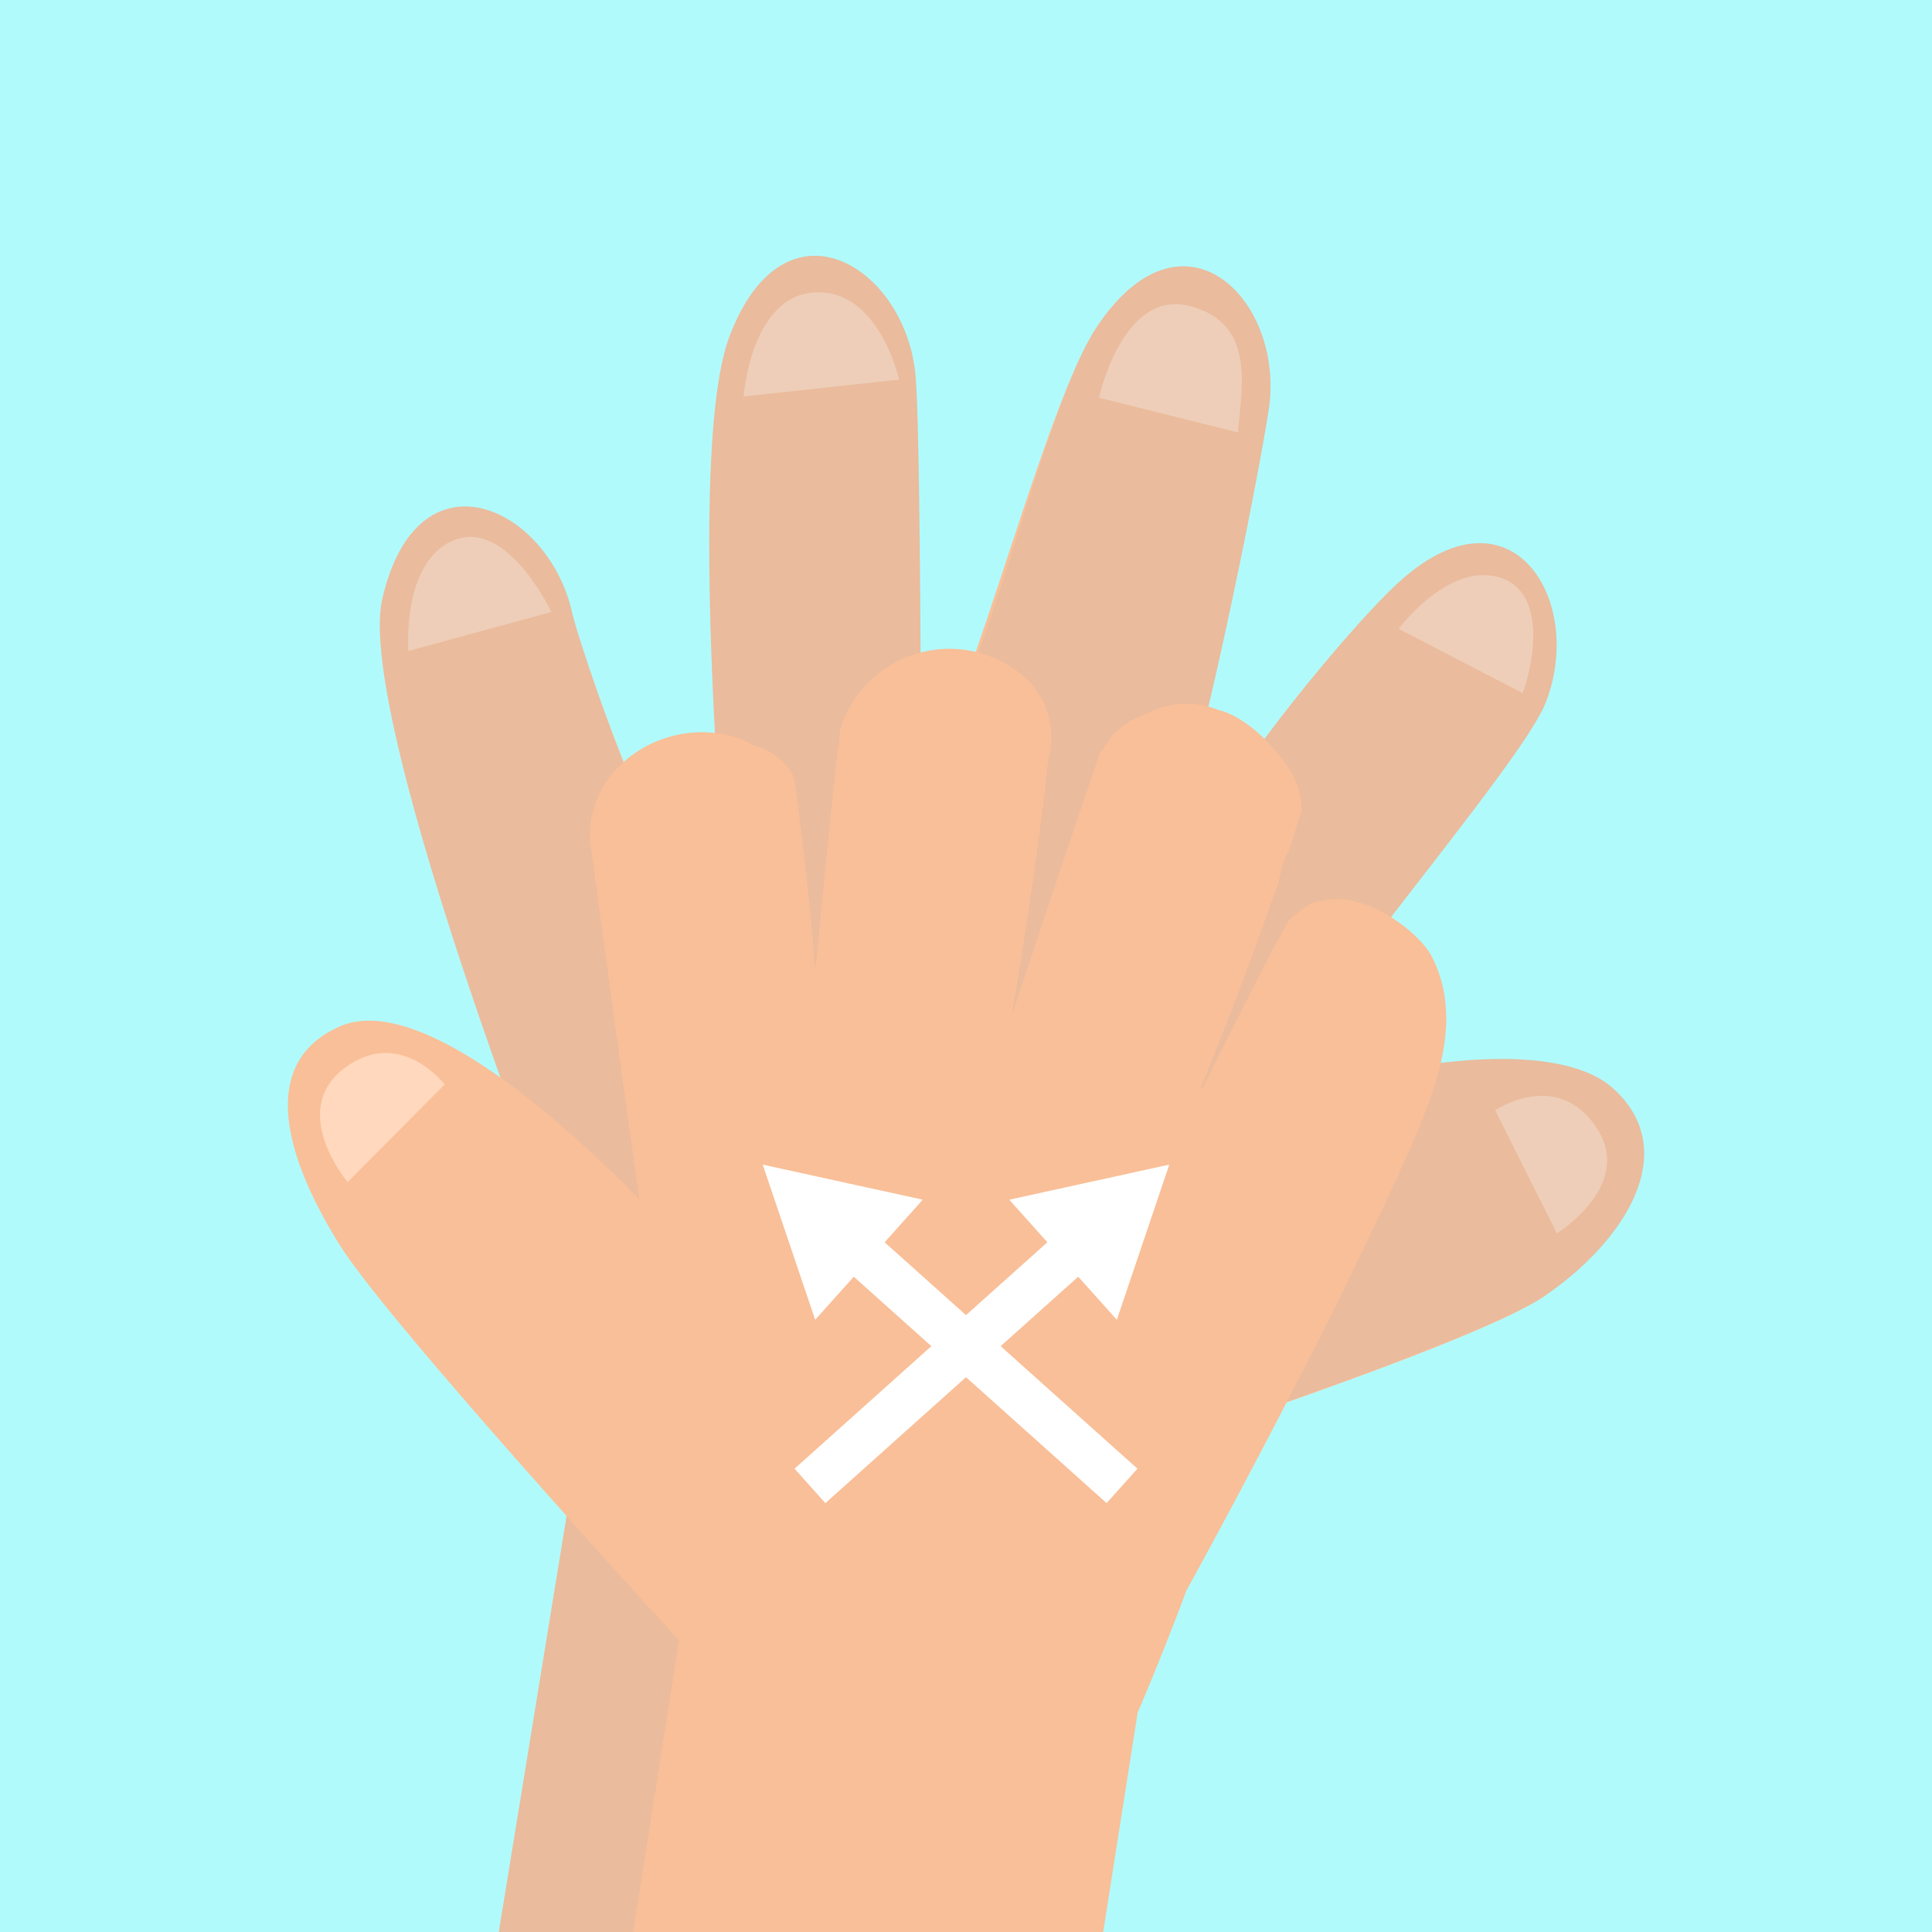 <svg id="Grupo_1102007" data-name="Grupo 1102007" xmlns="http://www.w3.org/2000/svg" xmlns:xlink="http://www.w3.org/1999/xlink" width="122.932" height="122.932" viewBox="0 0 122.932 122.932">
  <rect x="0" y="0" width="122.932" height="122.932" fill="#333333" stroke="none"/>
  <defs>
    <clipPath id="clip-path">
      <rect id="Rectángulo_403559" data-name="Rectángulo 403559" width="122.932" height="122.932" fill="none"/>
    </clipPath>
  </defs>
  <g id="Grupo_1101930" data-name="Grupo 1101930" transform="translate(0 0)">
    <g id="Grupo_1101928" data-name="Grupo 1101928">
      <g id="Grupo_1101927" data-name="Grupo 1101927" clip-path="url(#clip-path)">
        <rect id="Rectángulo_403558" data-name="Rectángulo 403558" width="122.932" height="122.932" fill="#b1fafc"/>
        <g id="Grupo_1101924" data-name="Grupo 1101924" transform="translate(24.168 16.275)">
          <g id="Grupo_1101923" data-name="Grupo 1101923" transform="translate(0)">
            <path id="Trazado_881292" data-name="Trazado 881292" d="M122.391,190.5c2.245-9.734,10.594-5.893,12.089.945.363,1.659,5.549,17.434,8.978,19.718.033,0,.3-8.095.338-8.1-.613-9.3-1.225-24.2.677-29.234,3.531-9.345,11.289-4.416,11.851,2.561.249,3.089.322,16.26.342,26.128,3.444-6.229,7.926-24.364,11.138-29.24,5.5-8.344,11.985-1.834,11,5.1-.45,3.173-4.562,24.973-8.12,33.847,3.576-8.375,12.831-19.451,16.218-22.62,7.293-6.828,12.081,1.019,9.5,7.529-1.589,4.02-15.592,19.934-18.771,26.385,6.105-3.15,19-5.575,23.092-1.842,4.414,4.026.67,9.738-4.434,13.23-4.933,3.372-31.919,11.957-31.919,11.957l-7.4,45.415-29.156-4.752,7.4-45.415c-.253-3-.42-5.766-.52-8.336l0,0S120.585,198.33,122.391,190.5Z" transform="translate(-122.232 -168.678)" fill="#f9bf98"/>
            <path id="Trazado_881293" data-name="Trazado 881293" d="M162.3,204.653l-3.927-7.833s3.884-2.655,6.412,1.045S162.3,204.653,162.3,204.653Z" transform="translate(-87.405 -142.446)" fill="#ffd8bd"/>
            <path id="Trazado_881294" data-name="Trazado 881294" d="M163.143,186.546l-7.9-4.1s2.912-3.939,6.048-3.364S164.109,183.762,163.143,186.546Z" transform="translate(-90.418 -158.709)" fill="#ffd8bd"/>
            <path id="Trazado_881295" data-name="Trazado 881295" d="M154.384,178.412l-8.851-2.209s1.5-6.963,5.795-5.836S154.56,175.753,154.384,178.412Z" transform="translate(-99.775 -167.17)" fill="#ffd8bd"/>
            <path id="Trazado_881296" data-name="Trazado 881296" d="M143.917,175.419l-9.9,1.074s.446-6.4,4.534-6.626S143.917,175.419,143.917,175.419Z" transform="translate(-110.871 -167.539)" fill="#ffd8bd"/>
            <path id="Trazado_881297" data-name="Trazado 881297" d="M132.268,182.565l-9.1,2.482s-.45-5.752,2.942-7.068S132.268,182.565,132.268,182.565Z" transform="translate(-121.351 -159.898)" fill="#ffd8bd"/>
          </g>
          <path id="Trazado_881298" data-name="Trazado 881298" d="M200.731,221.669c-4.092-3.733-16.986-1.308-23.092,1.842,3.179-6.451,17.183-22.365,18.771-26.385,2.576-6.51-2.211-14.357-9.5-7.529-3.387,3.17-12.643,14.245-16.218,22.62,3.482-8.619,7.67-30.674,8.12-33.847.982-6.932-5.506-13.442-11-5.1-3.213,4.876-6.614,21.094-11.138,29.24-.02-9.868-.092-23.039-.342-26.128-.562-6.977-8.32-11.906-11.851-2.561-1.9,5.035-1.29,19.938-.677,29.234-.033.006-.3,8.1-.338,8.1-3.356-1.785-8.615-18.058-8.978-19.718-1.494-6.838-9.844-10.679-12.089-.945-1.807,7.833,12.307,43.269,12.307,43.269l0,0c.1,2.571.267,5.335.52,8.336l-7.4,45.415,29.156,4.752,7.4-45.415s26.942-8.65,31.919-11.957C201.371,231.527,205.145,225.695,200.731,221.669Z" transform="translate(-122.232 -168.678)" fill="#bcb1aa" opacity="0.25" style="mix-blend-mode: multiply;isolation: isolate"/>
        </g>
        <g id="Grupo_1101925" data-name="Grupo 1101925" transform="translate(18.31 41.24)">
          <path id="Trazado_881299" data-name="Trazado 881299" d="M191.98,200.9c-.709-1.314-4.142-4.2-7.032-3.4-.644-.053-1.542.848-1.979,1.182l-.045.073c-.862,1.463-3,5.675-5.471,10.641l-.09-.045c1.418-3.515,3.122-7.908,4.633-12.246.526-1.115.344-1.816.958-2.832.279-.852.548-1.695.8-2.519a4.739,4.739,0,0,0-.972-2.944c-.882-1.316-2.657-3.093-4.332-3.49a5.4,5.4,0,0,0-4.515.228,5.56,5.56,0,0,0-2.148,1.333c-.189.079-.652,1.1-.844,1.131-1.722,5.023-3.857,11.425-5.634,16.8.731-4.308,1.708-10.537,2.343-16.444a5.112,5.112,0,0,0-1.569-5.18,7.27,7.27,0,0,0-11.7,3.429,9.645,9.645,0,0,1-.179,1.542c-.473,4.528-.968,9.465-1.382,13.677-.334-3.878-.782-8.216-1.359-12.23a4.013,4.013,0,0,0-2.527-2.021c-4.322-2.4-10.475.558-10.475,5.834,1.111,8.462,2.559,18.758,3.164,23.042-4.817-4.9-14.058-13.249-19.109-10.981-5.451,2.449-3.1,8.9.082,13.954s21.548,25.1,21.548,25.1L137,290l29.183,4.587,7.144-45.458c1.176-2.771,2.2-5.345,3.095-7.757h0s9.292-16.8,14.634-29.032C192.428,209.007,194.04,204.722,191.98,200.9Z" transform="translate(-119.249 -181.391)" fill="#f9bf98"/>
          <path id="Trazado_881300" data-name="Trazado 881300" d="M122.054,202.728l6.176-6.215s-2.861-3.735-6.417-1.009S122.054,202.728,122.054,202.728Z" transform="translate(-118.244 -168.75)" fill="#ffd8bd"/>
        </g>
        <g id="Grupo_1101926" data-name="Grupo 1101926" transform="translate(48.531 74.104)">
          <path id="Trazado_881301" data-name="Trazado 881301" d="M159.514,198.127l-10.183,2.232,2.426,2.709L135.67,217.474l1.962,2.191,16.087-14.406L156.177,208Z" transform="translate(-133.644 -198.127)" fill="#fff"/>
          <path id="Trazado_881302" data-name="Trazado 881302" d="M134.638,198.127l10.183,2.232-2.426,2.709,16.087,14.406-1.962,2.191-16.087-14.406L137.976,208Z" transform="translate(-134.638 -198.127)" fill="#fff"/>
        </g>
      </g>
    </g>
  </g>
</svg>
